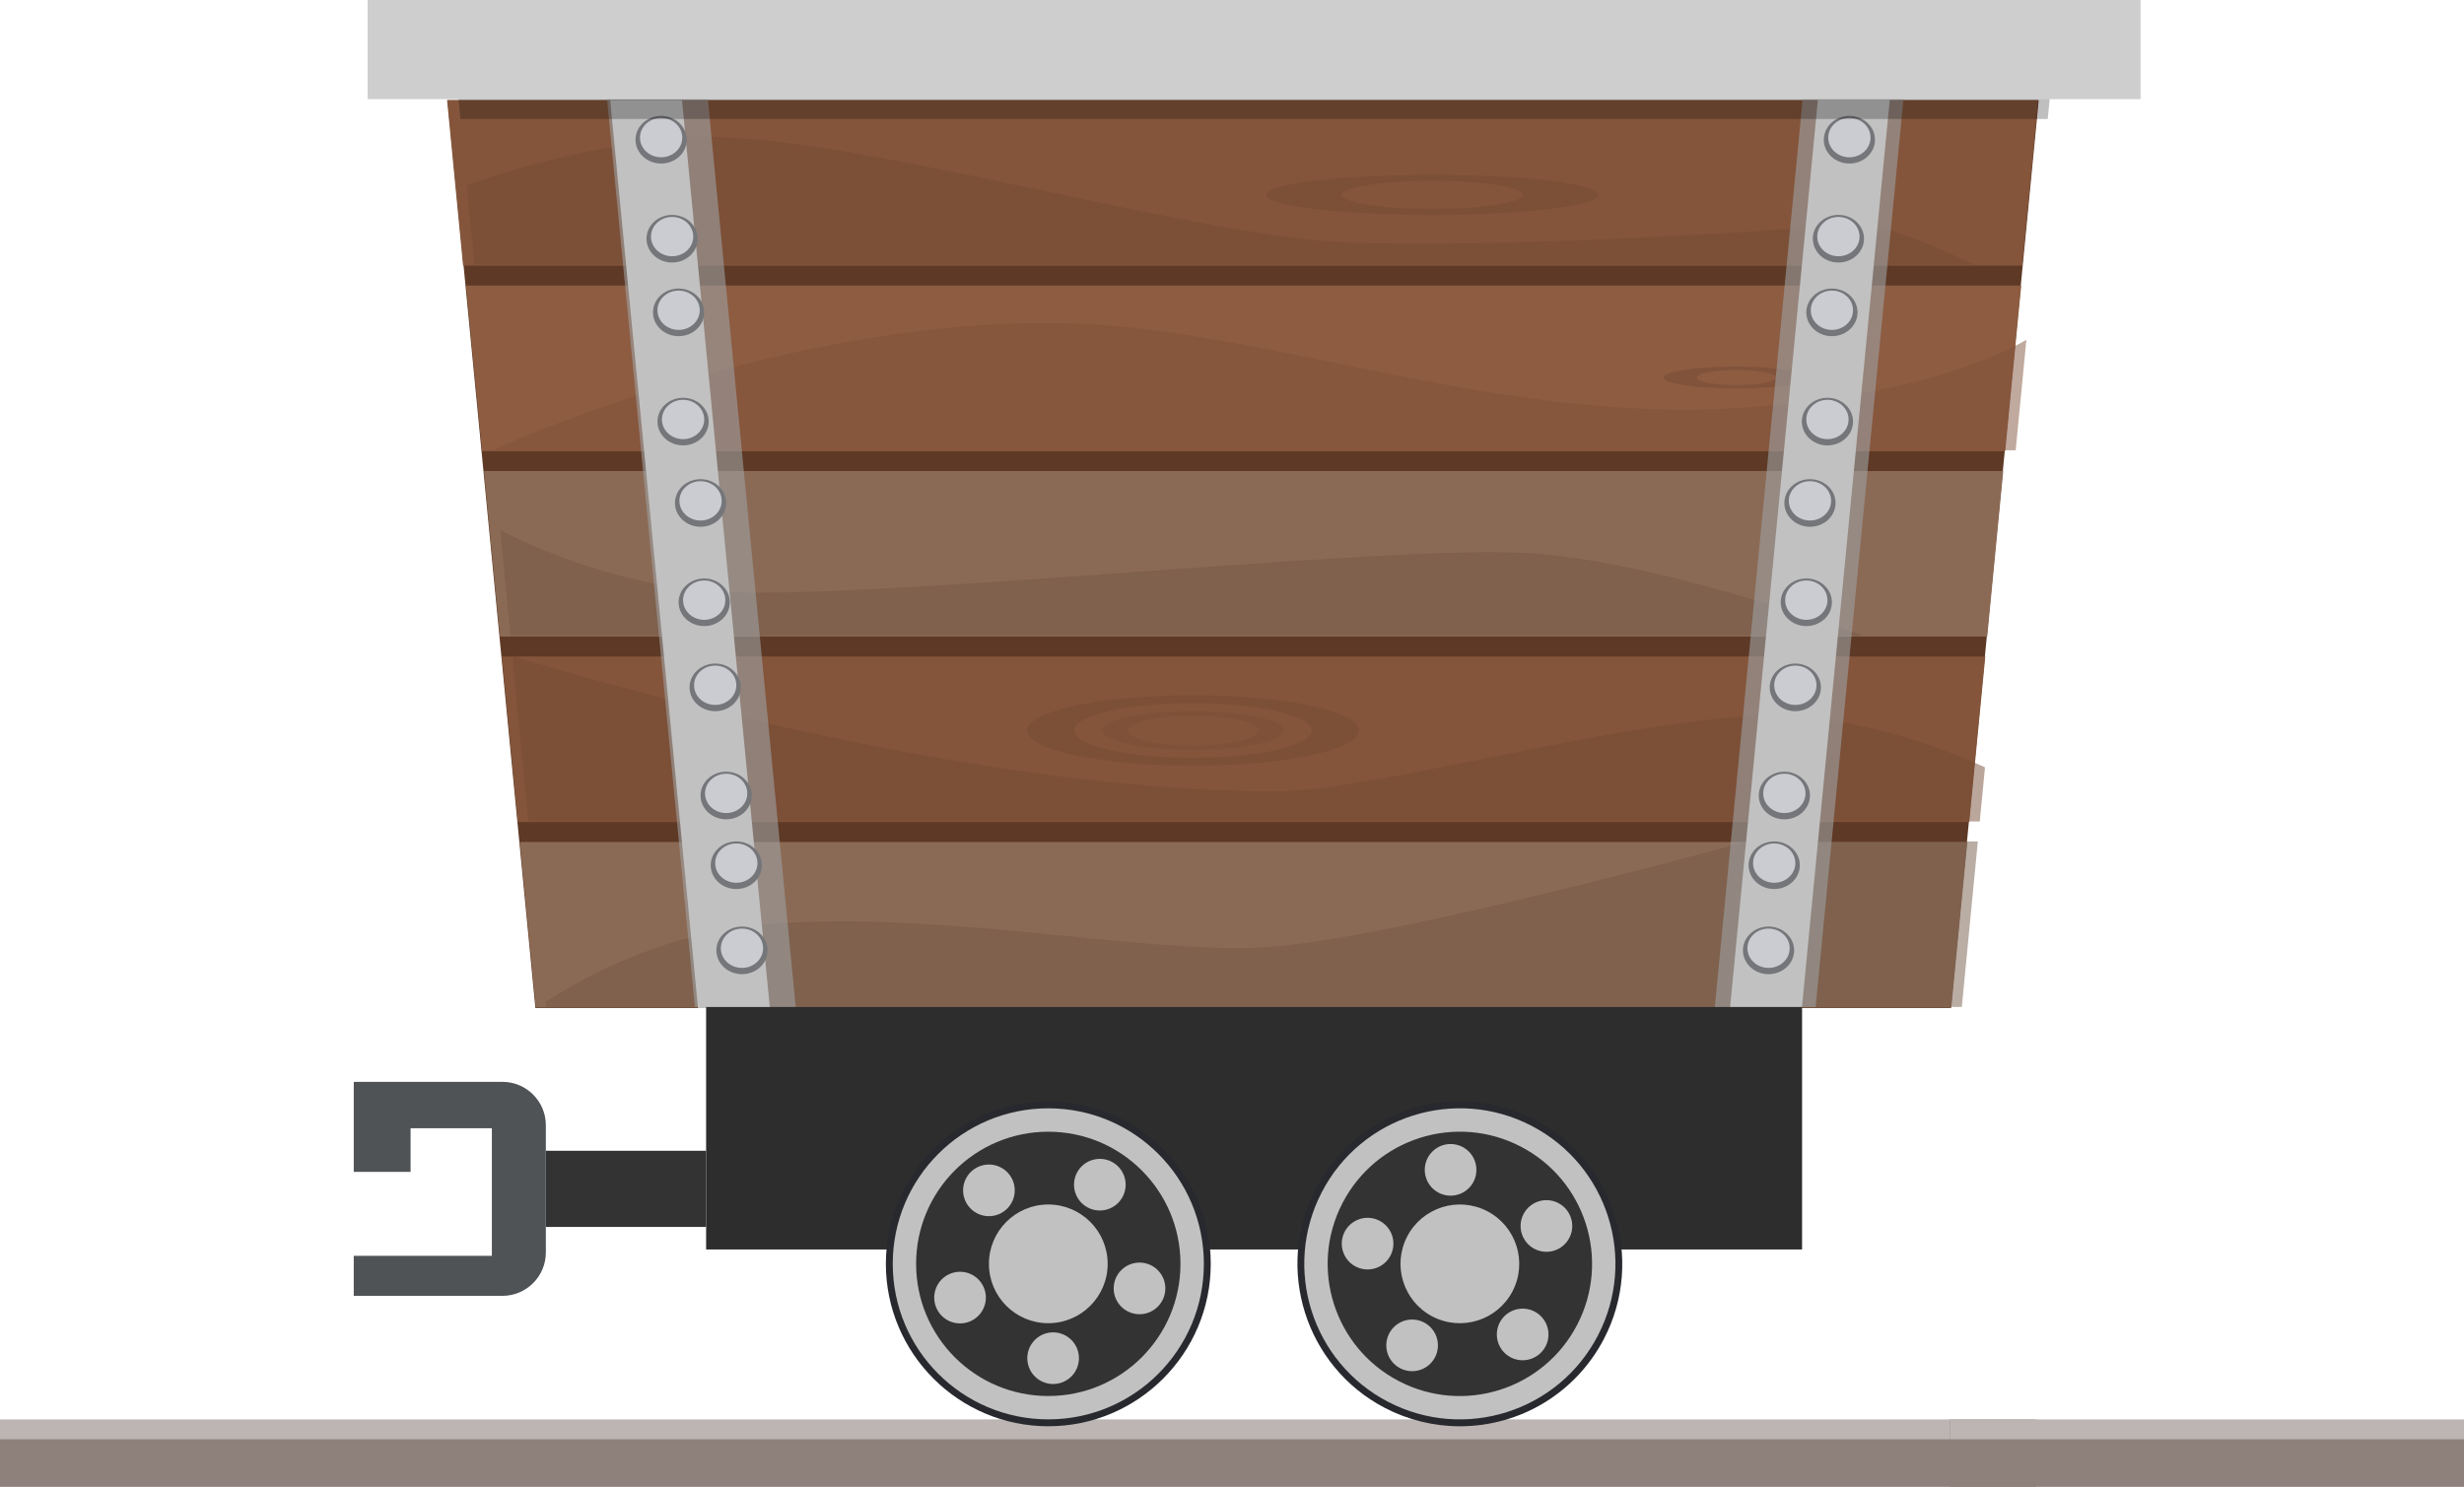 <?xml version="1.0" encoding="UTF-8" standalone="no"?>
<!-- Created with Inkscape (http://www.inkscape.org/) -->

<svg
   width="144.013mm"
   height="86.917mm"
   viewBox="0 0 144.013 86.917"
   version="1.1"
   id="svg31312"
   xmlns="http://www.w3.org/2000/svg"
   xmlns:svg="http://www.w3.org/2000/svg">
  <defs
     id="defs31309">
    <clipPath
       clipPathUnits="userSpaceOnUse"
       id="clipPath20625">
      <path
         d="M 0,900 H 5760 V 0 H 0 Z"
         id="path20623" />
    </clipPath>
    <clipPath
       clipPathUnits="userSpaceOnUse"
       id="clipPath20633">
      <path
         d="m 2763.88,162.144 h 237.1 v -27.42 h -237.1 z"
         id="path20631" />
    </clipPath>
    <clipPath
       clipPathUnits="userSpaceOnUse"
       id="clipPath20649">
      <path
         d="m 2758.34,192.875 h 243.82 v -27.421 h -243.82 z"
         id="path20647" />
    </clipPath>
    <clipPath
       clipPathUnits="userSpaceOnUse"
       id="clipPath20665">
      <path
         d="m 2756.33,213.702 h 225.8 v -17.518 h -225.8 z"
         id="path20663" />
    </clipPath>
    <clipPath
       clipPathUnits="userSpaceOnUse"
       id="clipPath20681">
      <path
         d="m 2755.05,247.976 h 253.96 v -21.061 h -253.96 z"
         id="path20679" />
    </clipPath>
    <clipPath
       clipPathUnits="userSpaceOnUse"
       id="clipPath20697">
      <path
         d="m 2750.8,278.814 h 249.64 V 257.645 H 2750.8 Z"
         id="path20695" />
    </clipPath>
    <clipPath
       clipPathUnits="userSpaceOnUse"
       id="clipPath20713">
      <path
         d="m 2883.17,272.538 h 54.95 v -6.641 h -54.95 z"
         id="path20711" />
    </clipPath>
    <clipPath
       clipPathUnits="userSpaceOnUse"
       id="clipPath20729">
      <path
         d="m 2843.53,186.341 h 54.96 v -11.66 h -54.96 z"
         id="path20727" />
    </clipPath>
    <clipPath
       clipPathUnits="userSpaceOnUse"
       id="clipPath20745">
      <path
         d="m 2855.93,183.71 h 30.16 v -6.398 h -30.16 z"
         id="path20743" />
    </clipPath>
    <clipPath
       clipPathUnits="userSpaceOnUse"
       id="clipPath20761">
      <path
         d="m 2948.98,240.774 h 24.07 v -3.625 h -24.07 z"
         id="path20759" />
    </clipPath>
    <clipPath
       clipPathUnits="userSpaceOnUse"
       id="clipPath20777">
      <path
         d="m 2774.01,285.066 h 31.24 V 134.724 h -31.24 z"
         id="path20775" />
    </clipPath>
    <clipPath
       clipPathUnits="userSpaceOnUse"
       id="clipPath20797">
      <path
         d="M 0,900 H 5760 V 0 H 0 Z"
         id="path20795" />
    </clipPath>
    <clipPath
       clipPathUnits="userSpaceOnUse"
       id="clipPath20885">
      <path
         d="m 2957.43,285.066 h 31.24 V 134.724 h -31.24 z"
         id="path20883" />
    </clipPath>
    <clipPath
       clipPathUnits="userSpaceOnUse"
       id="clipPath20989">
      <path
         d="m 2749.42,285.066 h 263.45 v -3.286 h -263.45 z"
         id="path20987" />
    </clipPath>
  </defs>
  <g
     id="layer1"
     transform="translate(-189.131,-126.256)">
    <path
       d="M 308.149,213.173 H 189.131 v -3.923 h 119.018 z"
       style="fill:#8e807b;fill-opacity:1;fill-rule:nonzero;stroke:none;stroke-width:0.353"
       id="path14713" />
    <path
       d="M 308.149,210.392 H 189.131 v -1.142 h 119.018 z"
       style="fill:#bcb5b3;fill-opacity:1;fill-rule:nonzero;stroke:none;stroke-width:0.353"
       id="path14715" />
    <path
       d="m 333.144,209.25 h -30.044 v 3.923 h 30.044 z"
       style="fill:#8e807b;fill-opacity:1;fill-rule:nonzero;stroke:none;stroke-width:0.353"
       id="path14747" />
    <path
       d="m 333.144,209.25 h -30.044 v 1.142 h 30.044 z"
       style="fill:#bcb5b3;fill-opacity:1;fill-rule:nonzero;stroke:none;stroke-width:0.353"
       id="path14749" />
    <g
       id="g20595"
       transform="matrix(0.353,0,0,-0.353,261.788,132.115)">
      <path
         d="m 0,0 h -131.725 l 14.547,-150.343 H 0 117.18 L 131.726,0 Z"
         style="fill:#5e3925;fill-opacity:1;fill-rule:nonzero;stroke:none"
         id="path20597" />
    </g>
    <g
       id="g20599"
       transform="matrix(0.353,0,0,-0.353,307.322,141.788)">
      <path
         d="M 0,0 2.653,27.421 H -129.072 -260.797 L -258.144,0 Z"
         style="fill:#84553b;fill-opacity:1;fill-rule:nonzero;stroke:none"
         id="path20601" />
    </g>
    <g
       id="g20603"
       transform="matrix(0.353,0,0,-0.353,217.304,152.629)">
      <path
         d="m 0,0 h 252.198 l 2.652,27.421 H -2.653 Z"
         style="fill:#8d5c41;fill-opacity:1;fill-rule:nonzero;stroke:none"
         id="path20605" />
    </g>
    <g
       id="g20607"
       transform="matrix(0.353,0,0,-0.353,218.352,163.47)">
      <path
         d="m 0,0 h 246.251 l 2.652,27.421 H -2.653 Z"
         style="fill:#8b6a55;fill-opacity:1;fill-rule:nonzero;stroke:none"
         id="path20609" />
    </g>
    <g
       id="g20611"
       transform="matrix(0.353,0,0,-0.353,219.401,174.311)">
      <path
         d="m 0,0 h 240.304 l 2.654,27.421 H -2.653 Z"
         style="fill:#84553b;fill-opacity:1;fill-rule:nonzero;stroke:none"
         id="path20613" />
    </g>
    <g
       id="g20615"
       transform="matrix(0.353,0,0,-0.353,219.514,175.479)">
      <path
         d="M 0,0 2.653,-27.421 H 119.832 237.011 L 239.664,0 Z"
         style="fill:#8b6a55;fill-opacity:1;fill-rule:nonzero;stroke:none"
         id="path20617" />
    </g>
    <g
       id="g20619"
       transform="matrix(0.353,0,0,-0.353,-754.616,232.68)">
      <g
         id="g20621"
         clip-path="url(#clipPath20625)">
        <g
           id="g20627">
          <g
             id="g20629" />
          <g
             id="g20641">
            <g
               clip-path="url(#clipPath20633)"
               opacity="0.49"
               id="g20639">
              <g
                 transform="translate(2800.602,148.435)"
                 id="g20637">
                <path
                   d="m 0,0 c -15.586,-1.246 -28.267,-7.388 -36.72,-12.827 l 0.085,-0.884 h 117.178 117.18 l 2.652,27.421 h -38.21 c 0,0 -59.865,-16.556 -80.337,-17.558 C 61.354,-4.851 29.093,2.325 0,0"
                   style="fill:#735745;fill-opacity:1;fill-rule:nonzero;stroke:none"
                   id="path20635" />
              </g>
            </g>
          </g>
        </g>
        <g
           id="g20643">
          <g
             id="g20645" />
          <g
             id="g20657">
            <g
               clip-path="url(#clipPath20649)"
               opacity="0.49"
               id="g20655">
              <g
                 transform="translate(3001.298,165.454)"
                 id="g20653">
                <path
                   d="m 0,0 0.866,8.96 c -7.179,3.277 -18.684,7.521 -31.72,8.419 -21.82,1.504 -68.282,-12.403 -85.662,-12.403 -55.626,0 -126.441,22.445 -126.441,22.445 L -240.304,0 Z"
                   style="fill:#754a33;fill-opacity:1;fill-rule:nonzero;stroke:none"
                   id="path20651" />
              </g>
            </g>
          </g>
        </g>
        <g
           id="g20659">
          <g
             id="g20661" />
          <g
             id="g20673">
            <g
               clip-path="url(#clipPath20665)"
               opacity="0.49"
               id="g20671">
              <g
                 transform="translate(2787.402,203.881)"
                 id="g20669">
                <path
                   d="m 0,0 c -14.411,2.063 -25.517,6.952 -31.077,9.821 l 1.695,-17.517 H 194.727 C 181.662,-3.053 156.931,4.955 138.999,6.014 113.543,7.518 21.012,-3.007 0,0"
                   style="fill:#735745;fill-opacity:1;fill-rule:nonzero;stroke:none"
                   id="path20667" />
              </g>
            </g>
          </g>
        </g>
        <g
           id="g20675">
          <g
             id="g20677" />
          <g
             id="g20689">
            <g
               clip-path="url(#clipPath20681)"
               opacity="0.49"
               id="g20687">
              <g
                 transform="translate(3009.014,245.203)"
                 id="g20685">
                <path
                   d="m 0,0 c -6.078,-3.503 -20.119,-9.438 -47.459,-11.254 -39.599,-2.631 -77.177,12.592 -109.098,13.906 -47.841,1.973 -97.409,-20.94 -97.409,-20.94 H -1.769 Z"
                   style="fill:#7e5039;fill-opacity:1;fill-rule:nonzero;stroke:none"
                   id="path20683" />
              </g>
            </g>
          </g>
        </g>
        <g
           id="g20691">
          <g
             id="g20693" />
          <g
             id="g20705">
            <g
               clip-path="url(#clipPath20697)"
               opacity="0.49"
               id="g20703">
              <g
                 transform="translate(2752.074,257.646)"
                 id="g20701">
                <path
                   d="M 0,0 H 248.36 C 239.739,4.073 231.663,7.162 227.663,6.748 216.754,5.621 169.478,2.614 143.618,3.742 117.758,4.869 57.956,22.91 34.924,21.031 18.354,19.679 4.962,15.42 -1.271,13.13 Z"
                   style="fill:#754a33;fill-opacity:1;fill-rule:nonzero;stroke:none"
                   id="path20699" />
              </g>
            </g>
          </g>
        </g>
        <g
           id="g20707">
          <g
             id="g20709" />
          <g
             id="g20721">
            <g
               clip-path="url(#clipPath20713)"
               opacity="0.49"
               id="g20719">
              <g
                 transform="translate(2910.643,271.547)"
                 id="g20717">
                <path
                   d="m 0,0 c -8.257,0 -14.95,-1.043 -14.95,-2.329 0,-1.287 6.693,-2.329 14.95,-2.329 8.257,0 14.95,1.042 14.95,2.329 C 14.95,-1.043 8.257,0 0,0 m 27.477,-2.329 c 0,-1.834 -12.302,-3.32 -27.477,-3.32 -15.175,0 -27.477,1.486 -27.477,3.32 0,1.833 12.302,3.32 27.477,3.32 15.175,0 27.477,-1.487 27.477,-3.32"
                   style="fill:#754a33;fill-opacity:1;fill-rule:nonzero;stroke:none"
                   id="path20715" />
              </g>
            </g>
          </g>
        </g>
        <g
           id="g20723">
          <g
             id="g20725" />
          <g
             id="g20737">
            <g
               clip-path="url(#clipPath20729)"
               opacity="0.49"
               id="g20735">
              <g
                 transform="translate(2871.009,185.04)"
                 id="g20733">
                <path
                   d="m 0,0 c -10.86,0 -19.664,-2.027 -19.664,-4.528 0,-2.502 8.804,-4.53 19.664,-4.53 10.861,0 19.665,2.028 19.665,4.53 C 19.665,-2.027 10.861,0 0,0 m 27.477,-4.528 c 0,-3.221 -12.302,-5.831 -27.477,-5.831 -15.174,0 -27.476,2.61 -27.476,5.831 0,3.219 12.302,5.83 27.476,5.83 15.175,0 27.477,-2.611 27.477,-5.83"
                   style="fill:#754a33;fill-opacity:1;fill-rule:nonzero;stroke:none"
                   id="path20731" />
              </g>
            </g>
          </g>
        </g>
        <g
           id="g20739">
          <g
             id="g20741" />
          <g
             id="g20753">
            <g
               clip-path="url(#clipPath20745)"
               opacity="0.35"
               id="g20751">
              <g
                 transform="translate(2871.009,182.996)"
                 id="g20749">
                <path
                   d="m 0,0 c -5.959,0 -10.79,-1.112 -10.79,-2.484 0,-1.373 4.831,-2.486 10.79,-2.486 5.96,0 10.791,1.113 10.791,2.486 C 10.791,-1.112 5.96,0 0,0 m 15.077,-2.484 c 0,-1.767 -6.75,-3.201 -15.077,-3.201 -8.326,0 -15.077,1.434 -15.077,3.201 0,1.766 6.751,3.198 15.077,3.198 8.327,0 15.077,-1.432 15.077,-3.198"
                   style="fill:#754a33;fill-opacity:1;fill-rule:nonzero;stroke:none"
                   id="path20747" />
              </g>
            </g>
          </g>
        </g>
        <g
           id="g20755">
          <g
             id="g20757" />
          <g
             id="g20769">
            <g
               clip-path="url(#clipPath20761)"
               opacity="0.49"
               id="g20767">
              <g
                 transform="translate(2961.015,240.232)"
                 id="g20765">
                <path
                   d="m 0,0 c -3.616,0 -6.548,-0.569 -6.548,-1.271 0,-0.703 2.932,-1.272 6.548,-1.272 3.616,0 6.548,0.569 6.548,1.272 C 6.548,-0.569 3.616,0 0,0 m 12.034,-1.271 c 0,-1.001 -5.388,-1.812 -12.034,-1.812 -6.646,0 -12.034,0.811 -12.034,1.812 0,1 5.388,1.812 12.034,1.812 6.646,0 12.034,-0.812 12.034,-1.812"
                   style="fill:#754a33;fill-opacity:1;fill-rule:nonzero;stroke:none"
                   id="path20763" />
              </g>
            </g>
          </g>
        </g>
        <g
           id="g20771">
          <g
             id="g20773" />
          <g
             id="g20785">
            <g
               clip-path="url(#clipPath20777)"
               opacity="0.61"
               id="g20783">
              <g
                 transform="translate(2774.015,285.066)"
                 id="g20781">
                <path
                   d="M 0,0 14.546,-150.343 H 31.234 L 16.688,0 Z"
                   style="fill:#9d9fa1;fill-opacity:1;fill-rule:nonzero;stroke:none"
                   id="path20779" />
              </g>
            </g>
          </g>
        </g>
      </g>
    </g>
    <g
       id="g20787"
       transform="matrix(0.353,0,0,-0.353,224.792,132.115)">
      <path
         d="M 0,0 14.546,-150.343 H 26.445 L 11.899,0 Z"
         style="fill:#c1c1c1;fill-opacity:1;fill-rule:nonzero;stroke:none"
         id="path20789" />
    </g>
    <g
       id="g20791"
       transform="matrix(0.353,0,0,-0.353,-754.616,232.68)">
      <g
         id="g20793"
         clip-path="url(#clipPath20797)">
        <g
           id="g20799"
           transform="translate(2800.594,144.103)">
          <path
             d="m 0,0 c 0,-2.178 -1.898,-3.943 -4.239,-3.943 -2.342,0 -4.24,1.765 -4.24,3.943 0,2.178 1.898,3.943 4.24,3.943 C -1.898,3.943 0,2.178 0,0"
             style="fill:#74767a;fill-opacity:1;fill-rule:nonzero;stroke:none"
             id="path20801" />
        </g>
        <g
           id="g20803"
           transform="translate(2799.853,144.453)">
          <path
             d="m 0,0 c 0,-1.798 -1.566,-3.255 -3.499,-3.255 -1.933,0 -3.499,1.457 -3.499,3.255 0,1.798 1.566,3.255 3.499,3.255 C -1.566,3.255 0,1.798 0,0"
             style="fill:#cbccd1;fill-opacity:1;fill-rule:nonzero;stroke:none"
             id="path20805" />
        </g>
        <g
           id="g20807"
           transform="translate(2797.976,169.747)">
          <path
             d="m 0,0 c 0,-2.179 -1.898,-3.943 -4.239,-3.943 -2.342,0 -4.24,1.764 -4.24,3.943 0,2.178 1.898,3.943 4.24,3.943 C -1.898,3.943 0,2.178 0,0"
             style="fill:#74767a;fill-opacity:1;fill-rule:nonzero;stroke:none"
             id="path20809" />
        </g>
        <g
           id="g20811"
           transform="translate(2797.235,170.097)">
          <path
             d="m 0,0 c 0,-1.799 -1.566,-3.255 -3.499,-3.255 -1.932,0 -3.499,1.456 -3.499,3.255 0,1.797 1.567,3.254 3.499,3.254 C -1.566,3.254 0,1.797 0,0"
             style="fill:#cbccd1;fill-opacity:1;fill-rule:nonzero;stroke:none"
             id="path20813" />
        </g>
        <g
           id="g20815"
           transform="translate(2799.658,158.201)">
          <path
             d="m 0,0 c 0,-2.178 -1.898,-3.943 -4.239,-3.943 -2.342,0 -4.239,1.765 -4.239,3.943 0,2.178 1.897,3.943 4.239,3.943 C -1.898,3.943 0,2.178 0,0"
             style="fill:#74767a;fill-opacity:1;fill-rule:nonzero;stroke:none"
             id="path20817" />
        </g>
        <g
           id="g20819"
           transform="translate(2798.918,158.551)">
          <path
             d="m 0,0 c 0,-1.798 -1.567,-3.255 -3.5,-3.255 -1.932,0 -3.499,1.457 -3.499,3.255 0,1.797 1.567,3.255 3.499,3.255 C -1.567,3.255 0,1.797 0,0"
             style="fill:#cbccd1;fill-opacity:1;fill-rule:nonzero;stroke:none"
             id="path20821" />
        </g>
        <g
           id="g20823"
           transform="translate(2796.159,187.653)">
          <path
             d="m 0,0 c 0,-2.178 -1.898,-3.943 -4.239,-3.943 -2.342,0 -4.24,1.765 -4.24,3.943 0,2.178 1.898,3.943 4.24,3.943 C -1.898,3.943 0,2.178 0,0"
             style="fill:#74767a;fill-opacity:1;fill-rule:nonzero;stroke:none"
             id="path20825" />
        </g>
        <g
           id="g20827"
           transform="translate(2795.419,188.003)">
          <path
             d="m 0,0 c 0,-1.798 -1.566,-3.255 -3.499,-3.255 -1.933,0 -3.499,1.457 -3.499,3.255 0,1.798 1.566,3.255 3.499,3.255 C -1.566,3.255 0,1.798 0,0"
             style="fill:#cbccd1;fill-opacity:1;fill-rule:nonzero;stroke:none"
             id="path20829" />
        </g>
        <g
           id="g20831"
           transform="translate(2794.342,201.748)">
          <path
             d="m 0,0 c 0,-2.178 -1.897,-3.943 -4.239,-3.943 -2.342,0 -4.24,1.765 -4.24,3.943 0,2.178 1.898,3.943 4.24,3.943 C -1.897,3.943 0,2.178 0,0"
             style="fill:#74767a;fill-opacity:1;fill-rule:nonzero;stroke:none"
             id="path20833" />
        </g>
        <g
           id="g20835"
           transform="translate(2793.602,202.098)">
          <path
             d="m 0,0 c 0,-1.798 -1.567,-3.255 -3.5,-3.255 -1.932,0 -3.499,1.457 -3.499,3.255 0,1.798 1.567,3.255 3.499,3.255 C -1.567,3.255 0,1.798 0,0"
             style="fill:#cbccd1;fill-opacity:1;fill-rule:nonzero;stroke:none"
             id="path20837" />
        </g>
        <g
           id="g20839"
           transform="translate(2793.736,218.191)">
          <path
             d="m 0,0 c 0,-2.178 -1.898,-3.942 -4.239,-3.942 -2.342,0 -4.24,1.764 -4.24,3.942 0,2.178 1.898,3.943 4.24,3.943 C -1.898,3.943 0,2.178 0,0"
             style="fill:#74767a;fill-opacity:1;fill-rule:nonzero;stroke:none"
             id="path20841" />
        </g>
        <g
           id="g20843"
           transform="translate(2792.996,218.541)">
          <path
             d="m 0,0 c 0,-1.798 -1.566,-3.255 -3.499,-3.255 -1.933,0 -3.499,1.457 -3.499,3.255 0,1.798 1.566,3.255 3.499,3.255 C -1.566,3.255 0,1.798 0,0"
             style="fill:#cbccd1;fill-opacity:1;fill-rule:nonzero;stroke:none"
             id="path20845" />
        </g>
        <g
           id="g20847"
           transform="translate(2790.843,231.67)">
          <path
             d="m 0,0 c 0,-2.179 -1.898,-3.943 -4.24,-3.943 -2.341,0 -4.239,1.764 -4.239,3.943 0,2.178 1.898,3.943 4.239,3.943 C -1.898,3.943 0,2.178 0,0"
             style="fill:#74767a;fill-opacity:1;fill-rule:nonzero;stroke:none"
             id="path20849" />
        </g>
        <g
           id="g20851"
           transform="translate(2790.102,232.019)">
          <path
             d="m 0,0 c 0,-1.798 -1.566,-3.256 -3.5,-3.256 -1.932,0 -3.498,1.458 -3.498,3.256 0,1.797 1.566,3.255 3.498,3.255 C -1.566,3.255 0,1.797 0,0"
             style="fill:#cbccd1;fill-opacity:1;fill-rule:nonzero;stroke:none"
             id="path20853" />
        </g>
        <g
           id="g20855"
           transform="translate(2790.102,249.757)">
          <path
             d="m 0,0 c 0,-2.178 -1.898,-3.943 -4.239,-3.943 -2.342,0 -4.239,1.765 -4.239,3.943 0,2.179 1.897,3.943 4.239,3.943 C -1.898,3.943 0,2.179 0,0"
             style="fill:#74767a;fill-opacity:1;fill-rule:nonzero;stroke:none"
             id="path20857" />
        </g>
        <g
           id="g20859"
           transform="translate(2789.362,250.106)">
          <path
             d="m 0,0 c 0,-1.797 -1.566,-3.255 -3.499,-3.255 -1.932,0 -3.499,1.458 -3.499,3.255 0,1.798 1.567,3.255 3.499,3.255 C -1.566,3.255 0,1.798 0,0"
             style="fill:#cbccd1;fill-opacity:1;fill-rule:nonzero;stroke:none"
             id="path20861" />
        </g>
        <g
           id="g20863"
           transform="translate(2789.025,261.954)">
          <path
             d="m 0,0 c 0,-2.178 -1.897,-3.943 -4.239,-3.943 -2.341,0 -4.239,1.765 -4.239,3.943 0,2.178 1.898,3.943 4.239,3.943 C -1.897,3.943 0,2.178 0,0"
             style="fill:#74767a;fill-opacity:1;fill-rule:nonzero;stroke:none"
             id="path20865" />
        </g>
        <g
           id="g20867"
           transform="translate(2788.286,262.303)">
          <path
             d="m 0,0 c 0,-1.797 -1.567,-3.254 -3.499,-3.254 -1.933,0 -3.499,1.457 -3.499,3.254 0,1.798 1.566,3.256 3.499,3.256 C -1.567,3.256 0,1.798 0,0"
             style="fill:#cbccd1;fill-opacity:1;fill-rule:nonzero;stroke:none"
             id="path20869" />
        </g>
        <g
           id="g20871"
           transform="translate(2787.209,278.344)">
          <path
             d="m 0,0 c 0,-2.178 -1.898,-3.943 -4.24,-3.943 -2.341,0 -4.239,1.765 -4.239,3.943 0,2.178 1.898,3.943 4.239,3.943 C -1.898,3.943 0,2.178 0,0"
             style="fill:#74767a;fill-opacity:1;fill-rule:nonzero;stroke:none"
             id="path20873" />
        </g>
        <g
           id="g20875"
           transform="translate(2786.469,278.693)">
          <path
             d="m 0,0 c 0,-1.798 -1.567,-3.255 -3.5,-3.255 -1.932,0 -3.499,1.457 -3.499,3.255 0,1.798 1.567,3.255 3.499,3.255 C -1.567,3.255 0,1.798 0,0"
             style="fill:#cbccd1;fill-opacity:1;fill-rule:nonzero;stroke:none"
             id="path20877" />
        </g>
        <g
           id="g20879">
          <g
             id="g20881" />
          <g
             id="g20893">
            <g
               clip-path="url(#clipPath20885)"
               opacity="0.61"
               id="g20891">
              <g
                 transform="translate(2988.666,285.066)"
                 id="g20889">
                <path
                   d="M 0,0 -14.546,-150.343 H -31.234 L -16.688,0 Z"
                   style="fill:#9d9fa1;fill-opacity:1;fill-rule:nonzero;stroke:none"
                   id="path20887" />
              </g>
            </g>
          </g>
        </g>
        <g
           id="g20895"
           transform="translate(2986.406,285.066)">
          <path
             d="M 0,0 -14.546,-150.343 H -26.445 L -11.899,0 Z"
             style="fill:#c1c1c1;fill-opacity:1;fill-rule:nonzero;stroke:none"
             id="path20897" />
        </g>
        <g
           id="g20899"
           transform="translate(2962.087,144.103)">
          <path
             d="m 0,0 c 0,-2.178 1.898,-3.943 4.239,-3.943 2.342,0 4.24,1.765 4.24,3.943 0,2.178 -1.898,3.943 -4.24,3.943 C 1.898,3.943 0,2.178 0,0"
             style="fill:#74767a;fill-opacity:1;fill-rule:nonzero;stroke:none"
             id="path20901" />
        </g>
        <g
           id="g20903"
           transform="translate(2962.827,144.453)">
          <path
             d="m 0,0 c 0,-1.798 1.566,-3.255 3.499,-3.255 1.933,0 3.499,1.457 3.499,3.255 0,1.798 -1.566,3.255 -3.499,3.255 C 1.566,3.255 0,1.798 0,0"
             style="fill:#cbccd1;fill-opacity:1;fill-rule:nonzero;stroke:none"
             id="path20905" />
        </g>
        <g
           id="g20907"
           transform="translate(2964.705,169.747)">
          <path
             d="m 0,0 c 0,-2.179 1.898,-3.943 4.239,-3.943 2.342,0 4.24,1.764 4.24,3.943 0,2.178 -1.898,3.943 -4.24,3.943 C 1.898,3.943 0,2.178 0,0"
             style="fill:#74767a;fill-opacity:1;fill-rule:nonzero;stroke:none"
             id="path20909" />
        </g>
        <g
           id="g20911"
           transform="translate(2965.445,170.097)">
          <path
             d="m 0,0 c 0,-1.799 1.566,-3.255 3.499,-3.255 1.933,0 3.499,1.456 3.499,3.255 0,1.797 -1.566,3.254 -3.499,3.254 C 1.566,3.254 0,1.797 0,0"
             style="fill:#cbccd1;fill-opacity:1;fill-rule:nonzero;stroke:none"
             id="path20913" />
        </g>
        <g
           id="g20915"
           transform="translate(2963.023,158.201)">
          <path
             d="m 0,0 c 0,-2.178 1.898,-3.943 4.24,-3.943 2.341,0 4.239,1.765 4.239,3.943 0,2.178 -1.898,3.943 -4.239,3.943 C 1.898,3.943 0,2.178 0,0"
             style="fill:#74767a;fill-opacity:1;fill-rule:nonzero;stroke:none"
             id="path20917" />
        </g>
        <g
           id="g20919"
           transform="translate(2963.763,158.551)">
          <path
             d="M 0,0 C 0,-1.798 1.566,-3.255 3.5,-3.255 5.432,-3.255 6.999,-1.798 6.999,0 6.999,1.797 5.432,3.255 3.5,3.255 1.566,3.255 0,1.797 0,0"
             style="fill:#cbccd1;fill-opacity:1;fill-rule:nonzero;stroke:none"
             id="path20921" />
        </g>
        <g
           id="g20923"
           transform="translate(2966.523,187.653)">
          <path
             d="M 0,0 C 0,-2.178 1.897,-3.943 4.239,-3.943 6.58,-3.943 8.478,-2.178 8.478,0 8.478,2.178 6.58,3.943 4.239,3.943 1.897,3.943 0,2.178 0,0"
             style="fill:#74767a;fill-opacity:1;fill-rule:nonzero;stroke:none"
             id="path20925" />
        </g>
        <g
           id="g20927"
           transform="translate(2967.263,188.003)">
          <path
             d="m 0,0 c 0,-1.798 1.566,-3.255 3.499,-3.255 1.933,0 3.499,1.457 3.499,3.255 0,1.798 -1.566,3.255 -3.499,3.255 C 1.566,3.255 0,1.798 0,0"
             style="fill:#cbccd1;fill-opacity:1;fill-rule:nonzero;stroke:none"
             id="path20929" />
        </g>
        <g
           id="g20931"
           transform="translate(2968.339,201.748)">
          <path
             d="m 0,0 c 0,-2.178 1.898,-3.943 4.239,-3.943 2.342,0 4.24,1.765 4.24,3.943 0,2.178 -1.898,3.943 -4.24,3.943 C 1.898,3.943 0,2.178 0,0"
             style="fill:#74767a;fill-opacity:1;fill-rule:nonzero;stroke:none"
             id="path20933" />
        </g>
        <g
           id="g20935"
           transform="translate(2969.079,202.098)">
          <path
             d="m 0,0 c 0,-1.798 1.566,-3.255 3.499,-3.255 1.933,0 3.499,1.457 3.499,3.255 0,1.798 -1.566,3.255 -3.499,3.255 C 1.566,3.255 0,1.798 0,0"
             style="fill:#cbccd1;fill-opacity:1;fill-rule:nonzero;stroke:none"
             id="path20937" />
        </g>
        <g
           id="g20939"
           transform="translate(2968.944,218.191)">
          <path
             d="m 0,0 c 0,-2.178 1.898,-3.942 4.239,-3.942 2.342,0 4.24,1.764 4.24,3.942 0,2.178 -1.898,3.943 -4.24,3.943 C 1.898,3.943 0,2.178 0,0"
             style="fill:#74767a;fill-opacity:1;fill-rule:nonzero;stroke:none"
             id="path20941" />
        </g>
        <g
           id="g20943"
           transform="translate(2969.685,218.541)">
          <path
             d="m 0,0 c 0,-1.798 1.566,-3.255 3.499,-3.255 1.933,0 3.499,1.457 3.499,3.255 0,1.798 -1.566,3.255 -3.499,3.255 C 1.566,3.255 0,1.798 0,0"
             style="fill:#cbccd1;fill-opacity:1;fill-rule:nonzero;stroke:none"
             id="path20945" />
        </g>
        <g
           id="g20947"
           transform="translate(2971.838,231.67)">
          <path
             d="m 0,0 c 0,-2.179 1.897,-3.943 4.239,-3.943 2.341,0 4.24,1.764 4.24,3.943 0,2.178 -1.899,3.943 -4.24,3.943 C 1.897,3.943 0,2.178 0,0"
             style="fill:#74767a;fill-opacity:1;fill-rule:nonzero;stroke:none"
             id="path20949" />
        </g>
        <g
           id="g20951"
           transform="translate(2972.578,232.019)">
          <path
             d="m 0,0 c 0,-1.798 1.566,-3.256 3.499,-3.256 1.933,0 3.499,1.458 3.499,3.256 0,1.797 -1.566,3.255 -3.499,3.255 C 1.566,3.255 0,1.797 0,0"
             style="fill:#cbccd1;fill-opacity:1;fill-rule:nonzero;stroke:none"
             id="path20953" />
        </g>
        <g
           id="g20955"
           transform="translate(2972.578,249.757)">
          <path
             d="m 0,0 c 0,-2.178 1.897,-3.943 4.239,-3.943 2.341,0 4.24,1.765 4.24,3.943 0,2.179 -1.899,3.943 -4.24,3.943 C 1.897,3.943 0,2.179 0,0"
             style="fill:#74767a;fill-opacity:1;fill-rule:nonzero;stroke:none"
             id="path20957" />
        </g>
        <g
           id="g20959"
           transform="translate(2973.318,250.106)">
          <path
             d="m 0,0 c 0,-1.797 1.566,-3.255 3.499,-3.255 1.933,0 3.499,1.458 3.499,3.255 0,1.798 -1.566,3.255 -3.499,3.255 C 1.566,3.255 0,1.798 0,0"
             style="fill:#cbccd1;fill-opacity:1;fill-rule:nonzero;stroke:none"
             id="path20961" />
        </g>
        <g
           id="g20963"
           transform="translate(2973.654,261.954)">
          <path
             d="m 0,0 c 0,-2.178 1.898,-3.943 4.24,-3.943 2.341,0 4.239,1.765 4.239,3.943 0,2.178 -1.898,3.943 -4.239,3.943 C 1.898,3.943 0,2.178 0,0"
             style="fill:#74767a;fill-opacity:1;fill-rule:nonzero;stroke:none"
             id="path20965" />
        </g>
        <g
           id="g20967"
           transform="translate(2974.394,262.303)">
          <path
             d="M 0,0 C 0,-1.797 1.567,-3.254 3.5,-3.254 5.432,-3.254 6.998,-1.797 6.998,0 6.998,1.798 5.432,3.256 3.5,3.256 1.567,3.256 0,1.798 0,0"
             style="fill:#cbccd1;fill-opacity:1;fill-rule:nonzero;stroke:none"
             id="path20969" />
        </g>
        <g
           id="g20971"
           transform="translate(2975.472,278.344)">
          <path
             d="m 0,0 c 0,-2.178 1.897,-3.943 4.239,-3.943 2.341,0 4.24,1.765 4.24,3.943 0,2.178 -1.899,3.943 -4.24,3.943 C 1.897,3.943 0,2.178 0,0"
             style="fill:#74767a;fill-opacity:1;fill-rule:nonzero;stroke:none"
             id="path20973" />
        </g>
        <g
           id="g20975"
           transform="translate(2976.212,278.693)">
          <path
             d="m 0,0 c 0,-1.798 1.566,-3.255 3.499,-3.255 1.933,0 3.499,1.457 3.499,3.255 0,1.798 -1.566,3.255 -3.499,3.255 C 1.566,3.255 0,1.798 0,0"
             style="fill:#cbccd1;fill-opacity:1;fill-rule:nonzero;stroke:none"
             id="path20977" />
        </g>
        <path
           d="m 2971.875,94.571 h -181.458 v 40.152 h 181.458 z"
           style="fill:#2d2d2d;fill-opacity:1;fill-rule:nonzero;stroke:none"
           id="path20979" />
        <path
           d="m 3027.925,285.066 h -293.558 v 16.608 h 293.558 z"
           style="fill:#cecece;fill-opacity:1;fill-rule:nonzero;stroke:none"
           id="path20981" />
        <g
           id="g20983">
          <g
             id="g20985" />
          <g
             id="g20997">
            <g
               clip-path="url(#clipPath20989)"
               opacity="0.25"
               id="g20995">
              <g
                 transform="translate(3012.553,281.78)"
                 id="g20993">
                <path
                   d="m 0,0 h -262.814 l -0.318,3.286 H 0.318 Z"
                   style="fill:#000000;fill-opacity:1;fill-rule:nonzero;stroke:none"
                   id="path20991" />
              </g>
            </g>
          </g>
        </g>
        <g
           id="g20999"
           transform="translate(2847.073,65.294)">
          <path
             d="m 0,0 c -14.828,0 -26.894,12.065 -26.894,26.894 0,14.832 12.066,26.897 26.894,26.897 14.832,0 26.897,-12.065 26.897,-26.897 C 26.897,12.065 14.832,0 0,0"
             style="fill:#28292e;fill-opacity:1;fill-rule:nonzero;stroke:none"
             id="path21001" />
        </g>
        <g
           id="g21003"
           transform="translate(2821.318,92.188)">
          <path
             d="m 0,0 c 0,-14.221 11.529,-25.754 25.754,-25.754 14.222,0 25.758,11.533 25.758,25.754 0,14.229 -11.536,25.758 -25.758,25.758 C 11.529,25.758 0,14.229 0,0"
             style="fill:#c1c1c1;fill-opacity:1;fill-rule:nonzero;stroke:none"
             id="path21005" />
        </g>
        <g
           id="g21007"
           transform="translate(2854.285,109.365)">
          <path
             d="m 0,0 c -2.246,-0.729 -3.474,-3.143 -2.745,-5.389 0.729,-2.244 3.142,-3.474 5.388,-2.745 2.246,0.73 3.475,3.144 2.746,5.389 C 4.659,-0.5 2.246,0.729 0,0 m 11.35,-18.729 c -1.388,1.91 -4.062,2.333 -5.973,0.945 -1.909,-1.387 -2.334,-4.062 -0.945,-5.972 1.388,-1.911 4.063,-2.334 5.972,-0.947 1.91,1.388 2.334,4.062 0.946,5.974 M -2.955,-35.312 c 1.388,1.91 0.963,4.584 -0.946,5.973 -1.91,1.387 -4.585,0.964 -5.973,-0.946 -1.388,-1.911 -0.964,-4.586 0.946,-5.973 1.909,-1.388 4.585,-0.965 5.973,0.946 m -20.191,8.481 c 2.245,-0.73 4.658,0.5 5.387,2.746 0.73,2.244 -0.499,4.658 -2.745,5.388 -2.246,0.729 -4.659,-0.501 -5.388,-2.745 -0.73,-2.246 0.499,-4.66 2.746,-5.389 m 1.826,21.824 c 0,-2.361 1.915,-4.275 4.277,-4.275 2.359,0 4.275,1.914 4.275,4.275 0,2.361 -1.916,4.277 -4.275,4.277 -2.362,0 -4.277,-1.916 -4.277,-4.277 m 4.276,-12.17 c 0,-5.427 4.403,-9.829 9.83,-9.829 5.426,0 9.83,4.402 9.83,9.829 0,5.429 -4.404,9.83 -9.83,9.83 -5.427,0 -9.83,-4.401 -9.83,-9.83 m 9.831,21.883 c 12.089,0 21.884,-9.797 21.884,-21.884 0,-12.087 -9.795,-21.886 -21.884,-21.886 -12.092,0 -21.887,9.799 -21.887,21.886 0,12.087 9.795,21.884 21.887,21.884"
             style="fill:#333333;fill-opacity:1;fill-rule:nonzero;stroke:none"
             id="path21009" />
        </g>
        <g
           id="g21011"
           transform="translate(2915.194,65.29)">
          <path
             d="m 0,0 c -4.274,0 -8.55,1.046 -12.365,3.026 -13.167,6.833 -18.318,23.1 -11.488,36.263 4.646,8.947 13.805,14.51 23.898,14.51 4.275,0 8.551,-1.046 12.366,-3.027 C 25.57,43.938 30.721,27.672 23.895,14.51 19.248,5.559 10.093,0 0,0"
             style="fill:#28292e;fill-opacity:1;fill-rule:nonzero;stroke:none"
             id="path21013" />
        </g>
        <g
           id="g21015"
           transform="translate(2938.074,80.322)">
          <path
             d="m 0,0 c -6.551,-12.622 -22.097,-17.546 -34.723,-10.993 -12.622,6.552 -17.548,22.101 -10.997,34.723 6.555,12.629 22.105,17.548 34.728,10.997 C 1.633,28.174 6.555,12.629 0,0"
             style="fill:#c1c1c1;fill-opacity:1;fill-rule:nonzero;stroke:none"
             id="path21017" />
        </g>
        <g
           id="g21019"
           transform="translate(2910.68,110.802)">
          <path
             d="M 0,0 C -1.682,-1.656 -1.702,-4.365 -0.045,-6.048 1.612,-7.729 4.32,-7.749 6.002,-6.093 7.684,-4.436 7.704,-1.728 6.048,-0.046 4.391,1.637 1.683,1.656 0,0 m -14.566,-17.178 c 1.055,-2.111 3.625,-2.968 5.737,-1.911 2.111,1.056 2.967,3.625 1.911,5.736 -1.056,2.112 -3.625,2.968 -5.736,1.913 -2.114,-1.057 -2.968,-3.626 -1.912,-5.738 M -2.73,-36.34 c 2.333,0.352 3.942,2.53 3.589,4.865 -0.351,2.335 -2.53,3.943 -4.864,3.591 -2.335,-0.351 -3.943,-2.53 -3.592,-4.865 0.352,-2.335 2.532,-3.943 4.867,-3.591 m 21.881,5.335 c 0.386,2.328 -1.188,4.531 -3.518,4.918 -2.329,0.387 -4.531,-1.188 -4.918,-3.517 -0.387,-2.329 1.188,-4.532 3.516,-4.919 2.331,-0.387 4.533,1.189 4.92,3.518 m 1.688,22.459 c -2.095,1.088 -4.677,0.271 -5.765,-1.826 -1.088,-2.096 -0.269,-4.677 1.825,-5.765 2.095,-1.087 4.678,-0.269 5.765,1.825 1.089,2.097 0.271,4.679 -1.825,5.766 M 9.066,-9.889 c -4.816,2.499 -10.752,0.621 -13.253,-4.197 -2.5,-4.817 -0.62,-10.753 4.197,-13.252 4.817,-2.5 10.753,-0.622 13.253,4.195 2.501,4.819 0.62,10.753 -4.197,13.254 m 14.897,-18.809 c -5.567,-10.728 -18.776,-14.914 -29.51,-9.343 -10.729,5.568 -14.908,18.779 -9.341,29.508 C -9.319,2.194 3.888,6.378 14.617,0.809 25.351,-4.762 29.53,-17.97 23.963,-28.698"
             style="fill:#333333;fill-opacity:1;fill-rule:nonzero;stroke:none"
             id="path21021" />
        </g>
        <path
           d="m 2763.882,110.917 h 26.535 V 98.302 h -26.535 z"
           style="fill:#333333;fill-opacity:1;fill-rule:nonzero;stroke:none"
           id="path21023" />
        <g
           id="g21025"
           transform="translate(2756.689,122.329)">
          <path
             d="m 0,0 h -24.614 v -14.908 h 9.409 v 7.226 h 13.46 v -21.125 h -22.869 v -6.633 h 24.613 c 3.973,0 7.194,3.22 7.194,7.194 V -7.192 C 7.193,-3.22 3.973,0 0,0"
             style="fill:#4f5356;fill-opacity:1;fill-rule:nonzero;stroke:none"
             id="path21027" />
        </g>
      </g>
    </g>
  </g>
</svg>
